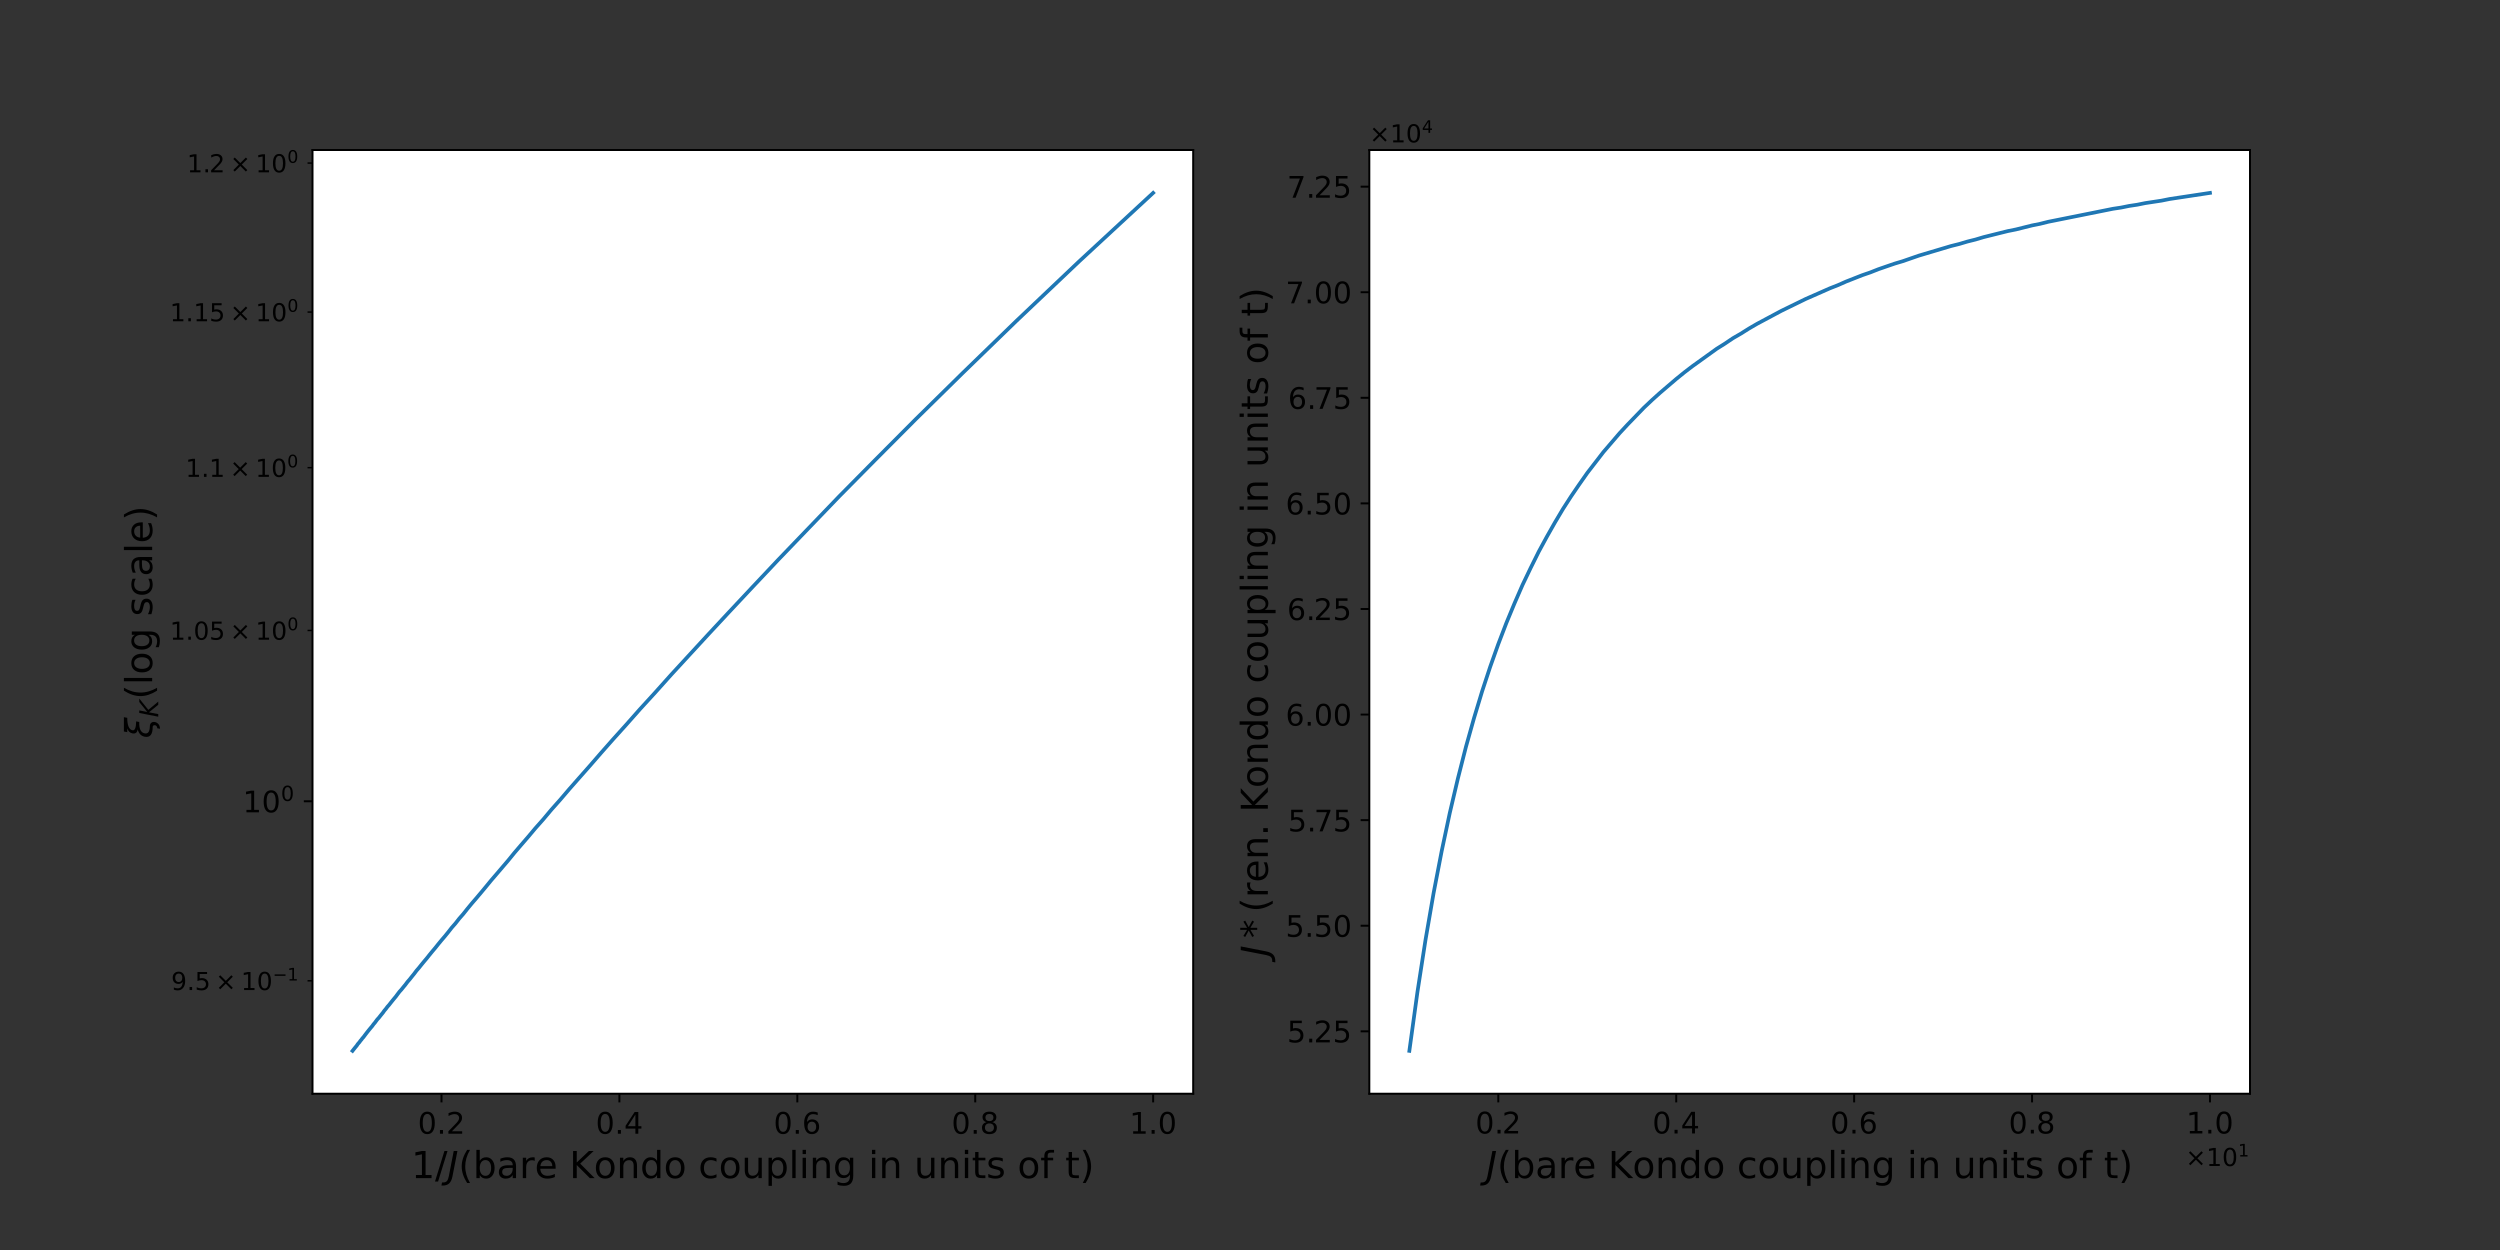<?xml version="1.0" encoding="utf-8" standalone="no"?>
<!DOCTYPE svg PUBLIC "-//W3C//DTD SVG 1.1//EN"
  "http://www.w3.org/Graphics/SVG/1.1/DTD/svg11.dtd">
<!-- Created with matplotlib (https://matplotlib.org/) -->
<svg height="504pt" version="1.1" viewBox="0 0 1008 504" width="1008pt" xmlns="http://www.w3.org/2000/svg" xmlns:xlink="http://www.w3.org/1999/xlink">
 <rect x="0" y="0" width="1008" height="504" fill="#333333" stroke="none"/>
 <defs>
  <style type="text/css">*{stroke-linecap:butt;stroke-linejoin:round;}</style>
 </defs>
 <g id="figure_1">
  <g id="patch_1">
   <path d="M 0 504 
L 1008 504 
L 1008 0 
L 0 0 
z
" style="fill:none;"/>
  </g>
  <g id="axes_1">
   <g id="patch_2">
    <path d="M 126 441 
L 481.091 441 
L 481.091 60.48 
L 126 60.48 
z
" style="fill:#ffffff;"/>
   </g>
   <g id="matplotlib.axis_1">
    <g id="xtick_1">
     <g id="line2d_1">
      <defs>
       <path d="M 0 0 
L 0 3.5 
" id="m90cde63d62" style="stroke:#000000;stroke-width:0.8;"/>
      </defs>
      <g>
       <use style="stroke:#000000;stroke-width:0.8;" x="178.008" xlink:href="#m90cde63d62" y="441"/>
      </g>
     </g>
     <g id="text_1">
      <!-- 0.2 -->
      <g transform="translate(168.466 457.118)scale(0.12 -0.12)">
       <defs>
        <path d="M 31.781 66.406 
Q 24.172 66.406 20.328 58.906 
Q 16.5 51.422 16.5 36.375 
Q 16.5 21.391 20.328 13.891 
Q 24.172 6.391 31.781 6.391 
Q 39.453 6.391 43.281 13.891 
Q 47.125 21.391 47.125 36.375 
Q 47.125 51.422 43.281 58.906 
Q 39.453 66.406 31.781 66.406 
z
M 31.781 74.219 
Q 44.047 74.219 50.516 64.516 
Q 56.984 54.828 56.984 36.375 
Q 56.984 17.969 50.516 8.266 
Q 44.047 -1.422 31.781 -1.422 
Q 19.531 -1.422 13.062 8.266 
Q 6.594 17.969 6.594 36.375 
Q 6.594 54.828 13.062 64.516 
Q 19.531 74.219 31.781 74.219 
z
" id="DejaVuSans-48"/>
        <path d="M 10.688 12.406 
L 21 12.406 
L 21 0 
L 10.688 0 
z
" id="DejaVuSans-46"/>
        <path d="M 19.188 8.297 
L 53.609 8.297 
L 53.609 0 
L 7.328 0 
L 7.328 8.297 
Q 12.938 14.109 22.625 23.891 
Q 32.328 33.688 34.812 36.531 
Q 39.547 41.844 41.422 45.531 
Q 43.312 49.219 43.312 52.781 
Q 43.312 58.594 39.234 62.25 
Q 35.156 65.922 28.609 65.922 
Q 23.969 65.922 18.812 64.312 
Q 13.672 62.703 7.812 59.422 
L 7.812 69.391 
Q 13.766 71.781 18.938 73 
Q 24.125 74.219 28.422 74.219 
Q 39.75 74.219 46.484 68.547 
Q 53.219 62.891 53.219 53.422 
Q 53.219 48.922 51.531 44.891 
Q 49.859 40.875 45.406 35.406 
Q 44.188 33.984 37.641 27.219 
Q 31.109 20.453 19.188 8.297 
z
" id="DejaVuSans-50"/>
       </defs>
       <use xlink:href="#DejaVuSans-48"/>
       <use x="63.623" xlink:href="#DejaVuSans-46"/>
       <use x="95.41" xlink:href="#DejaVuSans-50"/>
      </g>
     </g>
    </g>
    <g id="xtick_2">
     <g id="line2d_2">
      <g>
       <use style="stroke:#000000;stroke-width:0.8;" x="249.744" xlink:href="#m90cde63d62" y="441"/>
      </g>
     </g>
     <g id="text_2">
      <!-- 0.4 -->
      <g transform="translate(240.202 457.118)scale(0.12 -0.12)">
       <defs>
        <path d="M 37.797 64.312 
L 12.891 25.391 
L 37.797 25.391 
z
M 35.203 72.906 
L 47.609 72.906 
L 47.609 25.391 
L 58.016 25.391 
L 58.016 17.188 
L 47.609 17.188 
L 47.609 0 
L 37.797 0 
L 37.797 17.188 
L 4.891 17.188 
L 4.891 26.703 
z
" id="DejaVuSans-52"/>
       </defs>
       <use xlink:href="#DejaVuSans-48"/>
       <use x="63.623" xlink:href="#DejaVuSans-46"/>
       <use x="95.41" xlink:href="#DejaVuSans-52"/>
      </g>
     </g>
    </g>
    <g id="xtick_3">
     <g id="line2d_3">
      <g>
       <use style="stroke:#000000;stroke-width:0.8;" x="321.479" xlink:href="#m90cde63d62" y="441"/>
      </g>
     </g>
     <g id="text_3">
      <!-- 0.6 -->
      <g transform="translate(311.937 457.118)scale(0.12 -0.12)">
       <defs>
        <path d="M 33.016 40.375 
Q 26.375 40.375 22.484 35.828 
Q 18.609 31.297 18.609 23.391 
Q 18.609 15.531 22.484 10.953 
Q 26.375 6.391 33.016 6.391 
Q 39.656 6.391 43.531 10.953 
Q 47.406 15.531 47.406 23.391 
Q 47.406 31.297 43.531 35.828 
Q 39.656 40.375 33.016 40.375 
z
M 52.594 71.297 
L 52.594 62.312 
Q 48.875 64.062 45.094 64.984 
Q 41.312 65.922 37.594 65.922 
Q 27.828 65.922 22.672 59.328 
Q 17.531 52.734 16.797 39.406 
Q 19.672 43.656 24.016 45.922 
Q 28.375 48.188 33.594 48.188 
Q 44.578 48.188 50.953 41.516 
Q 57.328 34.859 57.328 23.391 
Q 57.328 12.156 50.688 5.359 
Q 44.047 -1.422 33.016 -1.422 
Q 20.359 -1.422 13.672 8.266 
Q 6.984 17.969 6.984 36.375 
Q 6.984 53.656 15.188 63.938 
Q 23.391 74.219 37.203 74.219 
Q 40.922 74.219 44.703 73.484 
Q 48.484 72.75 52.594 71.297 
z
" id="DejaVuSans-54"/>
       </defs>
       <use xlink:href="#DejaVuSans-48"/>
       <use x="63.623" xlink:href="#DejaVuSans-46"/>
       <use x="95.41" xlink:href="#DejaVuSans-54"/>
      </g>
     </g>
    </g>
    <g id="xtick_4">
     <g id="line2d_4">
      <g>
       <use style="stroke:#000000;stroke-width:0.8;" x="393.215" xlink:href="#m90cde63d62" y="441"/>
      </g>
     </g>
     <g id="text_4">
      <!-- 0.8 -->
      <g transform="translate(383.673 457.118)scale(0.12 -0.12)">
       <defs>
        <path d="M 31.781 34.625 
Q 24.75 34.625 20.719 30.859 
Q 16.703 27.094 16.703 20.516 
Q 16.703 13.922 20.719 10.156 
Q 24.75 6.391 31.781 6.391 
Q 38.812 6.391 42.859 10.172 
Q 46.922 13.969 46.922 20.516 
Q 46.922 27.094 42.891 30.859 
Q 38.875 34.625 31.781 34.625 
z
M 21.922 38.812 
Q 15.578 40.375 12.031 44.719 
Q 8.5 49.078 8.5 55.328 
Q 8.5 64.062 14.719 69.141 
Q 20.953 74.219 31.781 74.219 
Q 42.672 74.219 48.875 69.141 
Q 55.078 64.062 55.078 55.328 
Q 55.078 49.078 51.531 44.719 
Q 48 40.375 41.703 38.812 
Q 48.828 37.156 52.797 32.312 
Q 56.781 27.484 56.781 20.516 
Q 56.781 9.906 50.312 4.234 
Q 43.844 -1.422 31.781 -1.422 
Q 19.734 -1.422 13.25 4.234 
Q 6.781 9.906 6.781 20.516 
Q 6.781 27.484 10.781 32.312 
Q 14.797 37.156 21.922 38.812 
z
M 18.312 54.391 
Q 18.312 48.734 21.844 45.562 
Q 25.391 42.391 31.781 42.391 
Q 38.141 42.391 41.719 45.562 
Q 45.312 48.734 45.312 54.391 
Q 45.312 60.062 41.719 63.234 
Q 38.141 66.406 31.781 66.406 
Q 25.391 66.406 21.844 63.234 
Q 18.312 60.062 18.312 54.391 
z
" id="DejaVuSans-56"/>
       </defs>
       <use xlink:href="#DejaVuSans-48"/>
       <use x="63.623" xlink:href="#DejaVuSans-46"/>
       <use x="95.41" xlink:href="#DejaVuSans-56"/>
      </g>
     </g>
    </g>
    <g id="xtick_5">
     <g id="line2d_5">
      <g>
       <use style="stroke:#000000;stroke-width:0.8;" x="464.95" xlink:href="#m90cde63d62" y="441"/>
      </g>
     </g>
     <g id="text_5">
      <!-- 1.0 -->
      <g transform="translate(455.409 457.118)scale(0.12 -0.12)">
       <defs>
        <path d="M 12.406 8.297 
L 28.516 8.297 
L 28.516 63.922 
L 10.984 60.406 
L 10.984 69.391 
L 28.422 72.906 
L 38.281 72.906 
L 38.281 8.297 
L 54.391 8.297 
L 54.391 0 
L 12.406 0 
z
" id="DejaVuSans-49"/>
       </defs>
       <use xlink:href="#DejaVuSans-49"/>
       <use x="63.623" xlink:href="#DejaVuSans-46"/>
       <use x="95.41" xlink:href="#DejaVuSans-48"/>
      </g>
     </g>
    </g>
    <g id="text_6">
     <!-- $1/J$(bare Kondo coupling in units of t) -->
     <g transform="translate(165.845 475.014)scale(0.15 -0.15)">
      <defs>
       <path d="M 25.391 72.906 
L 33.688 72.906 
L 8.297 -9.281 
L 0 -9.281 
z
" id="DejaVuSans-47"/>
       <path d="M 16.703 72.906 
L 26.609 72.906 
L 13.375 5.078 
Q 10.797 -8.156 4.656 -14.078 
Q -1.469 -20.016 -12.5 -20.016 
L -16.406 -20.016 
L -14.797 -11.719 
L -11.719 -11.719 
Q -5.125 -11.719 -1.703 -7.953 
Q 1.703 -4.203 3.516 5.078 
z
" id="DejaVuSans-Oblique-74"/>
       <path d="M 31 75.875 
Q 24.469 64.656 21.281 53.656 
Q 18.109 42.672 18.109 31.391 
Q 18.109 20.125 21.312 9.062 
Q 24.516 -2 31 -13.188 
L 23.188 -13.188 
Q 15.875 -1.703 12.234 9.375 
Q 8.594 20.453 8.594 31.391 
Q 8.594 42.281 12.203 53.312 
Q 15.828 64.359 23.188 75.875 
z
" id="DejaVuSans-40"/>
       <path d="M 48.688 27.297 
Q 48.688 37.203 44.609 42.844 
Q 40.531 48.484 33.406 48.484 
Q 26.266 48.484 22.188 42.844 
Q 18.109 37.203 18.109 27.297 
Q 18.109 17.391 22.188 11.75 
Q 26.266 6.109 33.406 6.109 
Q 40.531 6.109 44.609 11.75 
Q 48.688 17.391 48.688 27.297 
z
M 18.109 46.391 
Q 20.953 51.266 25.266 53.625 
Q 29.594 56 35.594 56 
Q 45.562 56 51.781 48.094 
Q 58.016 40.188 58.016 27.297 
Q 58.016 14.406 51.781 6.484 
Q 45.562 -1.422 35.594 -1.422 
Q 29.594 -1.422 25.266 0.953 
Q 20.953 3.328 18.109 8.203 
L 18.109 0 
L 9.078 0 
L 9.078 75.984 
L 18.109 75.984 
z
" id="DejaVuSans-98"/>
       <path d="M 34.281 27.484 
Q 23.391 27.484 19.188 25 
Q 14.984 22.516 14.984 16.5 
Q 14.984 11.719 18.141 8.906 
Q 21.297 6.109 26.703 6.109 
Q 34.188 6.109 38.703 11.406 
Q 43.219 16.703 43.219 25.484 
L 43.219 27.484 
z
M 52.203 31.203 
L 52.203 0 
L 43.219 0 
L 43.219 8.297 
Q 40.141 3.328 35.547 0.953 
Q 30.953 -1.422 24.312 -1.422 
Q 15.922 -1.422 10.953 3.297 
Q 6 8.016 6 15.922 
Q 6 25.141 12.172 29.828 
Q 18.359 34.516 30.609 34.516 
L 43.219 34.516 
L 43.219 35.406 
Q 43.219 41.609 39.141 45 
Q 35.062 48.391 27.688 48.391 
Q 23 48.391 18.547 47.266 
Q 14.109 46.141 10.016 43.891 
L 10.016 52.203 
Q 14.938 54.109 19.578 55.047 
Q 24.219 56 28.609 56 
Q 40.484 56 46.344 49.844 
Q 52.203 43.703 52.203 31.203 
z
" id="DejaVuSans-97"/>
       <path d="M 41.109 46.297 
Q 39.594 47.172 37.812 47.578 
Q 36.031 48 33.891 48 
Q 26.266 48 22.188 43.047 
Q 18.109 38.094 18.109 28.812 
L 18.109 0 
L 9.078 0 
L 9.078 54.688 
L 18.109 54.688 
L 18.109 46.188 
Q 20.953 51.172 25.484 53.578 
Q 30.031 56 36.531 56 
Q 37.453 56 38.578 55.875 
Q 39.703 55.766 41.062 55.516 
z
" id="DejaVuSans-114"/>
       <path d="M 56.203 29.594 
L 56.203 25.203 
L 14.891 25.203 
Q 15.484 15.922 20.484 11.062 
Q 25.484 6.203 34.422 6.203 
Q 39.594 6.203 44.453 7.469 
Q 49.312 8.734 54.109 11.281 
L 54.109 2.781 
Q 49.266 0.734 44.188 -0.344 
Q 39.109 -1.422 33.891 -1.422 
Q 20.797 -1.422 13.156 6.188 
Q 5.516 13.812 5.516 26.812 
Q 5.516 40.234 12.766 48.109 
Q 20.016 56 32.328 56 
Q 43.359 56 49.781 48.891 
Q 56.203 41.797 56.203 29.594 
z
M 47.219 32.234 
Q 47.125 39.594 43.094 43.984 
Q 39.062 48.391 32.422 48.391 
Q 24.906 48.391 20.391 44.141 
Q 15.875 39.891 15.188 32.172 
z
" id="DejaVuSans-101"/>
       <path id="DejaVuSans-32"/>
       <path d="M 9.812 72.906 
L 19.672 72.906 
L 19.672 42.094 
L 52.391 72.906 
L 65.094 72.906 
L 28.906 38.922 
L 67.672 0 
L 54.688 0 
L 19.672 35.109 
L 19.672 0 
L 9.812 0 
z
" id="DejaVuSans-75"/>
       <path d="M 30.609 48.391 
Q 23.391 48.391 19.188 42.75 
Q 14.984 37.109 14.984 27.297 
Q 14.984 17.484 19.156 11.844 
Q 23.344 6.203 30.609 6.203 
Q 37.797 6.203 41.984 11.859 
Q 46.188 17.531 46.188 27.297 
Q 46.188 37.016 41.984 42.703 
Q 37.797 48.391 30.609 48.391 
z
M 30.609 56 
Q 42.328 56 49.016 48.375 
Q 55.719 40.766 55.719 27.297 
Q 55.719 13.875 49.016 6.219 
Q 42.328 -1.422 30.609 -1.422 
Q 18.844 -1.422 12.172 6.219 
Q 5.516 13.875 5.516 27.297 
Q 5.516 40.766 12.172 48.375 
Q 18.844 56 30.609 56 
z
" id="DejaVuSans-111"/>
       <path d="M 54.891 33.016 
L 54.891 0 
L 45.906 0 
L 45.906 32.719 
Q 45.906 40.484 42.875 44.328 
Q 39.844 48.188 33.797 48.188 
Q 26.516 48.188 22.312 43.547 
Q 18.109 38.922 18.109 30.906 
L 18.109 0 
L 9.078 0 
L 9.078 54.688 
L 18.109 54.688 
L 18.109 46.188 
Q 21.344 51.125 25.703 53.562 
Q 30.078 56 35.797 56 
Q 45.219 56 50.047 50.172 
Q 54.891 44.344 54.891 33.016 
z
" id="DejaVuSans-110"/>
       <path d="M 45.406 46.391 
L 45.406 75.984 
L 54.391 75.984 
L 54.391 0 
L 45.406 0 
L 45.406 8.203 
Q 42.578 3.328 38.25 0.953 
Q 33.938 -1.422 27.875 -1.422 
Q 17.969 -1.422 11.734 6.484 
Q 5.516 14.406 5.516 27.297 
Q 5.516 40.188 11.734 48.094 
Q 17.969 56 27.875 56 
Q 33.938 56 38.25 53.625 
Q 42.578 51.266 45.406 46.391 
z
M 14.797 27.297 
Q 14.797 17.391 18.875 11.75 
Q 22.953 6.109 30.078 6.109 
Q 37.203 6.109 41.297 11.75 
Q 45.406 17.391 45.406 27.297 
Q 45.406 37.203 41.297 42.844 
Q 37.203 48.484 30.078 48.484 
Q 22.953 48.484 18.875 42.844 
Q 14.797 37.203 14.797 27.297 
z
" id="DejaVuSans-100"/>
       <path d="M 48.781 52.594 
L 48.781 44.188 
Q 44.969 46.297 41.141 47.344 
Q 37.312 48.391 33.406 48.391 
Q 24.656 48.391 19.812 42.844 
Q 14.984 37.312 14.984 27.297 
Q 14.984 17.281 19.812 11.734 
Q 24.656 6.203 33.406 6.203 
Q 37.312 6.203 41.141 7.25 
Q 44.969 8.297 48.781 10.406 
L 48.781 2.094 
Q 45.016 0.344 40.984 -0.531 
Q 36.969 -1.422 32.422 -1.422 
Q 20.062 -1.422 12.781 6.344 
Q 5.516 14.109 5.516 27.297 
Q 5.516 40.672 12.859 48.328 
Q 20.219 56 33.016 56 
Q 37.156 56 41.109 55.141 
Q 45.062 54.297 48.781 52.594 
z
" id="DejaVuSans-99"/>
       <path d="M 8.5 21.578 
L 8.5 54.688 
L 17.484 54.688 
L 17.484 21.922 
Q 17.484 14.156 20.5 10.266 
Q 23.531 6.391 29.594 6.391 
Q 36.859 6.391 41.078 11.031 
Q 45.312 15.672 45.312 23.688 
L 45.312 54.688 
L 54.297 54.688 
L 54.297 0 
L 45.312 0 
L 45.312 8.406 
Q 42.047 3.422 37.719 1 
Q 33.406 -1.422 27.688 -1.422 
Q 18.266 -1.422 13.375 4.438 
Q 8.5 10.297 8.5 21.578 
z
M 31.109 56 
z
" id="DejaVuSans-117"/>
       <path d="M 18.109 8.203 
L 18.109 -20.797 
L 9.078 -20.797 
L 9.078 54.688 
L 18.109 54.688 
L 18.109 46.391 
Q 20.953 51.266 25.266 53.625 
Q 29.594 56 35.594 56 
Q 45.562 56 51.781 48.094 
Q 58.016 40.188 58.016 27.297 
Q 58.016 14.406 51.781 6.484 
Q 45.562 -1.422 35.594 -1.422 
Q 29.594 -1.422 25.266 0.953 
Q 20.953 3.328 18.109 8.203 
z
M 48.688 27.297 
Q 48.688 37.203 44.609 42.844 
Q 40.531 48.484 33.406 48.484 
Q 26.266 48.484 22.188 42.844 
Q 18.109 37.203 18.109 27.297 
Q 18.109 17.391 22.188 11.75 
Q 26.266 6.109 33.406 6.109 
Q 40.531 6.109 44.609 11.75 
Q 48.688 17.391 48.688 27.297 
z
" id="DejaVuSans-112"/>
       <path d="M 9.422 75.984 
L 18.406 75.984 
L 18.406 0 
L 9.422 0 
z
" id="DejaVuSans-108"/>
       <path d="M 9.422 54.688 
L 18.406 54.688 
L 18.406 0 
L 9.422 0 
z
M 9.422 75.984 
L 18.406 75.984 
L 18.406 64.594 
L 9.422 64.594 
z
" id="DejaVuSans-105"/>
       <path d="M 45.406 27.984 
Q 45.406 37.75 41.375 43.109 
Q 37.359 48.484 30.078 48.484 
Q 22.859 48.484 18.828 43.109 
Q 14.797 37.75 14.797 27.984 
Q 14.797 18.266 18.828 12.891 
Q 22.859 7.516 30.078 7.516 
Q 37.359 7.516 41.375 12.891 
Q 45.406 18.266 45.406 27.984 
z
M 54.391 6.781 
Q 54.391 -7.172 48.188 -13.984 
Q 42 -20.797 29.203 -20.797 
Q 24.469 -20.797 20.266 -20.094 
Q 16.062 -19.391 12.109 -17.922 
L 12.109 -9.188 
Q 16.062 -11.328 19.922 -12.344 
Q 23.781 -13.375 27.781 -13.375 
Q 36.625 -13.375 41.016 -8.766 
Q 45.406 -4.156 45.406 5.172 
L 45.406 9.625 
Q 42.625 4.781 38.281 2.391 
Q 33.938 0 27.875 0 
Q 17.828 0 11.672 7.656 
Q 5.516 15.328 5.516 27.984 
Q 5.516 40.672 11.672 48.328 
Q 17.828 56 27.875 56 
Q 33.938 56 38.281 53.609 
Q 42.625 51.219 45.406 46.391 
L 45.406 54.688 
L 54.391 54.688 
z
" id="DejaVuSans-103"/>
       <path d="M 18.312 70.219 
L 18.312 54.688 
L 36.812 54.688 
L 36.812 47.703 
L 18.312 47.703 
L 18.312 18.016 
Q 18.312 11.328 20.141 9.422 
Q 21.969 7.516 27.594 7.516 
L 36.812 7.516 
L 36.812 0 
L 27.594 0 
Q 17.188 0 13.234 3.875 
Q 9.281 7.766 9.281 18.016 
L 9.281 47.703 
L 2.688 47.703 
L 2.688 54.688 
L 9.281 54.688 
L 9.281 70.219 
z
" id="DejaVuSans-116"/>
       <path d="M 44.281 53.078 
L 44.281 44.578 
Q 40.484 46.531 36.375 47.5 
Q 32.281 48.484 27.875 48.484 
Q 21.188 48.484 17.844 46.438 
Q 14.5 44.391 14.5 40.281 
Q 14.5 37.156 16.891 35.375 
Q 19.281 33.594 26.516 31.984 
L 29.594 31.297 
Q 39.156 29.25 43.188 25.516 
Q 47.219 21.781 47.219 15.094 
Q 47.219 7.469 41.188 3.016 
Q 35.156 -1.422 24.609 -1.422 
Q 20.219 -1.422 15.453 -0.562 
Q 10.688 0.297 5.422 2 
L 5.422 11.281 
Q 10.406 8.688 15.234 7.391 
Q 20.062 6.109 24.812 6.109 
Q 31.156 6.109 34.562 8.281 
Q 37.984 10.453 37.984 14.406 
Q 37.984 18.062 35.516 20.016 
Q 33.062 21.969 24.703 23.781 
L 21.578 24.516 
Q 13.234 26.266 9.516 29.906 
Q 5.812 33.547 5.812 39.891 
Q 5.812 47.609 11.281 51.797 
Q 16.75 56 26.812 56 
Q 31.781 56 36.172 55.266 
Q 40.578 54.547 44.281 53.078 
z
" id="DejaVuSans-115"/>
       <path d="M 37.109 75.984 
L 37.109 68.5 
L 28.516 68.5 
Q 23.688 68.5 21.797 66.547 
Q 19.922 64.594 19.922 59.516 
L 19.922 54.688 
L 34.719 54.688 
L 34.719 47.703 
L 19.922 47.703 
L 19.922 0 
L 10.891 0 
L 10.891 47.703 
L 2.297 47.703 
L 2.297 54.688 
L 10.891 54.688 
L 10.891 58.5 
Q 10.891 67.625 15.141 71.797 
Q 19.391 75.984 28.609 75.984 
z
" id="DejaVuSans-102"/>
       <path d="M 8.016 75.875 
L 15.828 75.875 
Q 23.141 64.359 26.781 53.312 
Q 30.422 42.281 30.422 31.391 
Q 30.422 20.453 26.781 9.375 
Q 23.141 -1.703 15.828 -13.188 
L 8.016 -13.188 
Q 14.5 -2 17.703 9.062 
Q 20.906 20.125 20.906 31.391 
Q 20.906 42.672 17.703 53.656 
Q 14.5 64.656 8.016 75.875 
z
" id="DejaVuSans-41"/>
      </defs>
      <use transform="translate(0 0.016)" xlink:href="#DejaVuSans-49"/>
      <use transform="translate(63.623 0.016)" xlink:href="#DejaVuSans-47"/>
      <use transform="translate(97.314 0.016)" xlink:href="#DejaVuSans-Oblique-74"/>
      <use transform="translate(126.807 0.016)" xlink:href="#DejaVuSans-40"/>
      <use transform="translate(165.82 0.016)" xlink:href="#DejaVuSans-98"/>
      <use transform="translate(229.297 0.016)" xlink:href="#DejaVuSans-97"/>
      <use transform="translate(290.576 0.016)" xlink:href="#DejaVuSans-114"/>
      <use transform="translate(331.689 0.016)" xlink:href="#DejaVuSans-101"/>
      <use transform="translate(393.213 0.016)" xlink:href="#DejaVuSans-32"/>
      <use transform="translate(425 0.016)" xlink:href="#DejaVuSans-75"/>
      <use transform="translate(490.576 0.016)" xlink:href="#DejaVuSans-111"/>
      <use transform="translate(551.758 0.016)" xlink:href="#DejaVuSans-110"/>
      <use transform="translate(615.137 0.016)" xlink:href="#DejaVuSans-100"/>
      <use transform="translate(678.613 0.016)" xlink:href="#DejaVuSans-111"/>
      <use transform="translate(739.795 0.016)" xlink:href="#DejaVuSans-32"/>
      <use transform="translate(771.582 0.016)" xlink:href="#DejaVuSans-99"/>
      <use transform="translate(826.562 0.016)" xlink:href="#DejaVuSans-111"/>
      <use transform="translate(887.744 0.016)" xlink:href="#DejaVuSans-117"/>
      <use transform="translate(951.123 0.016)" xlink:href="#DejaVuSans-112"/>
      <use transform="translate(1014.6 0.016)" xlink:href="#DejaVuSans-108"/>
      <use transform="translate(1042.383 0.016)" xlink:href="#DejaVuSans-105"/>
      <use transform="translate(1070.166 0.016)" xlink:href="#DejaVuSans-110"/>
      <use transform="translate(1133.545 0.016)" xlink:href="#DejaVuSans-103"/>
      <use transform="translate(1197.021 0.016)" xlink:href="#DejaVuSans-32"/>
      <use transform="translate(1228.809 0.016)" xlink:href="#DejaVuSans-105"/>
      <use transform="translate(1256.592 0.016)" xlink:href="#DejaVuSans-110"/>
      <use transform="translate(1319.971 0.016)" xlink:href="#DejaVuSans-32"/>
      <use transform="translate(1351.758 0.016)" xlink:href="#DejaVuSans-117"/>
      <use transform="translate(1415.137 0.016)" xlink:href="#DejaVuSans-110"/>
      <use transform="translate(1478.516 0.016)" xlink:href="#DejaVuSans-105"/>
      <use transform="translate(1506.299 0.016)" xlink:href="#DejaVuSans-116"/>
      <use transform="translate(1545.508 0.016)" xlink:href="#DejaVuSans-115"/>
      <use transform="translate(1597.607 0.016)" xlink:href="#DejaVuSans-32"/>
      <use transform="translate(1629.395 0.016)" xlink:href="#DejaVuSans-111"/>
      <use transform="translate(1690.576 0.016)" xlink:href="#DejaVuSans-102"/>
      <use transform="translate(1725.781 0.016)" xlink:href="#DejaVuSans-32"/>
      <use transform="translate(1757.568 0.016)" xlink:href="#DejaVuSans-116"/>
      <use transform="translate(1796.777 0.016)" xlink:href="#DejaVuSans-41"/>
     </g>
    </g>
   </g>
   <g id="matplotlib.axis_2">
    <g id="ytick_1">
     <g id="line2d_6">
      <defs>
       <path d="M 0 0 
L -3.5 0 
" id="m7f3ae5803f" style="stroke:#000000;stroke-width:0.8;"/>
      </defs>
      <g>
       <use style="stroke:#000000;stroke-width:0.8;" x="126" xlink:href="#m7f3ae5803f" y="323.067"/>
      </g>
     </g>
     <g id="text_7">
      <!-- $\mathdefault{10^{0}}$ -->
      <g transform="translate(97.88 327.626)scale(0.12 -0.12)">
       <use transform="translate(0 0.766)" xlink:href="#DejaVuSans-49"/>
       <use transform="translate(63.623 0.766)" xlink:href="#DejaVuSans-48"/>
       <use transform="translate(128.203 39.047)scale(0.7)" xlink:href="#DejaVuSans-48"/>
      </g>
     </g>
    </g>
    <g id="ytick_2">
     <g id="line2d_7">
      <defs>
       <path d="M 0 0 
L -2 0 
" id="md62554c162" style="stroke:#000000;stroke-width:0.6;"/>
      </defs>
      <g>
       <use style="stroke:#000000;stroke-width:0.6;" x="126" xlink:href="#md62554c162" y="395.458"/>
      </g>
     </g>
     <g id="text_8">
      <!-- $\mathdefault{9.5\times10^{-1}}$ -->
      <g transform="translate(69 399.257)scale(0.1 -0.1)">
       <defs>
        <path d="M 10.984 1.516 
L 10.984 10.5 
Q 14.703 8.734 18.5 7.812 
Q 22.312 6.891 25.984 6.891 
Q 35.75 6.891 40.891 13.453 
Q 46.047 20.016 46.781 33.406 
Q 43.953 29.203 39.594 26.953 
Q 35.25 24.703 29.984 24.703 
Q 19.047 24.703 12.672 31.312 
Q 6.297 37.938 6.297 49.422 
Q 6.297 60.641 12.938 67.422 
Q 19.578 74.219 30.609 74.219 
Q 43.266 74.219 49.922 64.516 
Q 56.594 54.828 56.594 36.375 
Q 56.594 19.141 48.406 8.859 
Q 40.234 -1.422 26.422 -1.422 
Q 22.703 -1.422 18.891 -0.688 
Q 15.094 0.047 10.984 1.516 
z
M 30.609 32.422 
Q 37.25 32.422 41.125 36.953 
Q 45.016 41.5 45.016 49.422 
Q 45.016 57.281 41.125 61.844 
Q 37.25 66.406 30.609 66.406 
Q 23.969 66.406 20.094 61.844 
Q 16.219 57.281 16.219 49.422 
Q 16.219 41.5 20.094 36.953 
Q 23.969 32.422 30.609 32.422 
z
" id="DejaVuSans-57"/>
        <path d="M 10.797 72.906 
L 49.516 72.906 
L 49.516 64.594 
L 19.828 64.594 
L 19.828 46.734 
Q 21.969 47.469 24.109 47.828 
Q 26.266 48.188 28.422 48.188 
Q 40.625 48.188 47.75 41.5 
Q 54.891 34.812 54.891 23.391 
Q 54.891 11.625 47.562 5.094 
Q 40.234 -1.422 26.906 -1.422 
Q 22.312 -1.422 17.547 -0.641 
Q 12.797 0.141 7.719 1.703 
L 7.719 11.625 
Q 12.109 9.234 16.797 8.062 
Q 21.484 6.891 26.703 6.891 
Q 35.156 6.891 40.078 11.328 
Q 45.016 15.766 45.016 23.391 
Q 45.016 31 40.078 35.438 
Q 35.156 39.891 26.703 39.891 
Q 22.75 39.891 18.812 39.016 
Q 14.891 38.141 10.797 36.281 
z
" id="DejaVuSans-53"/>
        <path d="M 70.125 53.719 
L 47.797 31.297 
L 70.125 8.984 
L 64.312 3.078 
L 41.891 25.484 
L 19.484 3.078 
L 13.719 8.984 
L 35.984 31.297 
L 13.719 53.719 
L 19.484 59.625 
L 41.891 37.203 
L 64.312 59.625 
z
" id="DejaVuSans-215"/>
        <path d="M 10.594 35.5 
L 73.188 35.5 
L 73.188 27.203 
L 10.594 27.203 
z
" id="DejaVuSans-8722"/>
       </defs>
       <use transform="translate(0 0.684)" xlink:href="#DejaVuSans-57"/>
       <use transform="translate(63.623 0.684)" xlink:href="#DejaVuSans-46"/>
       <use transform="translate(95.41 0.684)" xlink:href="#DejaVuSans-53"/>
       <use transform="translate(178.516 0.684)" xlink:href="#DejaVuSans-215"/>
       <use transform="translate(281.787 0.684)" xlink:href="#DejaVuSans-49"/>
       <use transform="translate(345.41 0.684)" xlink:href="#DejaVuSans-48"/>
       <use transform="translate(409.99 38.966)scale(0.7)" xlink:href="#DejaVuSans-8722"/>
       <use transform="translate(468.643 38.966)scale(0.7)" xlink:href="#DejaVuSans-49"/>
      </g>
     </g>
    </g>
    <g id="ytick_3">
     <g id="line2d_8">
      <g>
       <use style="stroke:#000000;stroke-width:0.6;" x="126" xlink:href="#md62554c162" y="254.21"/>
      </g>
     </g>
     <g id="text_9">
      <!-- $\mathdefault{1.05\times10^{0}}$ -->
      <g transform="translate(68.5 258.009)scale(0.1 -0.1)">
       <use transform="translate(0 0.766)" xlink:href="#DejaVuSans-49"/>
       <use transform="translate(63.623 0.766)" xlink:href="#DejaVuSans-46"/>
       <use transform="translate(95.41 0.766)" xlink:href="#DejaVuSans-48"/>
       <use transform="translate(159.033 0.766)" xlink:href="#DejaVuSans-53"/>
       <use transform="translate(242.139 0.766)" xlink:href="#DejaVuSans-215"/>
       <use transform="translate(345.41 0.766)" xlink:href="#DejaVuSans-49"/>
       <use transform="translate(409.033 0.766)" xlink:href="#DejaVuSans-48"/>
       <use transform="translate(473.613 39.047)scale(0.7)" xlink:href="#DejaVuSans-48"/>
      </g>
     </g>
    </g>
    <g id="ytick_4">
     <g id="line2d_9">
      <g>
       <use style="stroke:#000000;stroke-width:0.6;" x="126" xlink:href="#md62554c162" y="188.556"/>
      </g>
     </g>
     <g id="text_10">
      <!-- $\mathdefault{1.1\times10^{0}}$ -->
      <g transform="translate(74.8 192.355)scale(0.1 -0.1)">
       <use transform="translate(0 0.766)" xlink:href="#DejaVuSans-49"/>
       <use transform="translate(63.623 0.766)" xlink:href="#DejaVuSans-46"/>
       <use transform="translate(95.41 0.766)" xlink:href="#DejaVuSans-49"/>
       <use transform="translate(178.516 0.766)" xlink:href="#DejaVuSans-215"/>
       <use transform="translate(281.787 0.766)" xlink:href="#DejaVuSans-49"/>
       <use transform="translate(345.41 0.766)" xlink:href="#DejaVuSans-48"/>
       <use transform="translate(409.99 39.047)scale(0.7)" xlink:href="#DejaVuSans-48"/>
      </g>
     </g>
    </g>
    <g id="ytick_5">
     <g id="line2d_10">
      <g>
       <use style="stroke:#000000;stroke-width:0.6;" x="126" xlink:href="#md62554c162" y="125.821"/>
      </g>
     </g>
     <g id="text_11">
      <!-- $\mathdefault{1.15\times10^{0}}$ -->
      <g transform="translate(68.5 129.62)scale(0.1 -0.1)">
       <use transform="translate(0 0.766)" xlink:href="#DejaVuSans-49"/>
       <use transform="translate(63.623 0.766)" xlink:href="#DejaVuSans-46"/>
       <use transform="translate(95.41 0.766)" xlink:href="#DejaVuSans-49"/>
       <use transform="translate(159.033 0.766)" xlink:href="#DejaVuSans-53"/>
       <use transform="translate(242.139 0.766)" xlink:href="#DejaVuSans-215"/>
       <use transform="translate(345.41 0.766)" xlink:href="#DejaVuSans-49"/>
       <use transform="translate(409.033 0.766)" xlink:href="#DejaVuSans-48"/>
       <use transform="translate(473.613 39.047)scale(0.7)" xlink:href="#DejaVuSans-48"/>
      </g>
     </g>
    </g>
    <g id="ytick_6">
     <g id="line2d_11">
      <g>
       <use style="stroke:#000000;stroke-width:0.6;" x="126" xlink:href="#md62554c162" y="65.757"/>
      </g>
     </g>
     <g id="text_12">
      <!-- $\mathdefault{1.2\times10^{0}}$ -->
      <g transform="translate(75.4 69.556)scale(0.1 -0.1)">
       <use transform="translate(0 0.766)" xlink:href="#DejaVuSans-49"/>
       <use transform="translate(63.623 0.766)" xlink:href="#DejaVuSans-46"/>
       <use transform="translate(89.91 0.766)" xlink:href="#DejaVuSans-50"/>
       <use transform="translate(173.016 0.766)" xlink:href="#DejaVuSans-215"/>
       <use transform="translate(276.287 0.766)" xlink:href="#DejaVuSans-49"/>
       <use transform="translate(339.91 0.766)" xlink:href="#DejaVuSans-48"/>
       <use transform="translate(404.49 39.047)scale(0.7)" xlink:href="#DejaVuSans-48"/>
      </g>
     </g>
    </g>
    <g id="text_13">
     <!-- $\xi_{K}$(log scale) -->
     <g transform="translate(61.35 297.615)rotate(-90)scale(0.15 -0.15)">
      <defs>
       <path d="M 31.5 6.203 
Q 37.938 6.156 41.062 2.484 
Q 44.438 -1.375 43.312 -7.234 
Q 42.188 -12.844 37.844 -16.75 
Q 33.109 -21 25.141 -21 
Q 25.875 -17.328 26.562 -13.625 
Q 29.891 -13.875 32.375 -11.719 
Q 34.281 -10.016 34.625 -8.203 
Q 35.109 -5.609 33.984 -3.469 
Q 32.812 -1.422 30.031 -1.422 
Q -0.391 -1.422 3.766 19.922 
Q 6.594 34.578 23.688 38.875 
Q 10.359 40.625 12.844 53.328 
Q 14.703 62.938 26.219 66.938 
L 16.062 66.938 
L 17.828 75.984 
L 56.344 75.984 
L 54.594 66.938 
Q 23.875 66.938 21.094 52.734 
Q 19.281 43.406 45.016 42.969 
L 43.406 34.672 
Q 15.766 35.75 12.797 19.922 
Q 10.297 6.688 31.5 6.203 
z
" id="DejaVuSans-Oblique-958"/>
       <path d="M 16.891 72.906 
L 26.812 72.906 
L 20.797 42.188 
L 59.078 72.906 
L 72.219 72.906 
L 28.906 38.094 
L 60.594 0 
L 48.578 0 
L 19.484 35.5 
L 12.594 0 
L 2.688 0 
z
" id="DejaVuSans-Oblique-75"/>
      </defs>
      <use transform="translate(0 0.016)" xlink:href="#DejaVuSans-Oblique-958"/>
      <use transform="translate(55.762 -16.391)scale(0.7)" xlink:href="#DejaVuSans-Oblique-75"/>
      <use transform="translate(104.399 0.016)" xlink:href="#DejaVuSans-40"/>
      <use transform="translate(143.413 0.016)" xlink:href="#DejaVuSans-108"/>
      <use transform="translate(171.196 0.016)" xlink:href="#DejaVuSans-111"/>
      <use transform="translate(232.378 0.016)" xlink:href="#DejaVuSans-103"/>
      <use transform="translate(295.854 0.016)" xlink:href="#DejaVuSans-32"/>
      <use transform="translate(327.642 0.016)" xlink:href="#DejaVuSans-115"/>
      <use transform="translate(379.741 0.016)" xlink:href="#DejaVuSans-99"/>
      <use transform="translate(434.722 0.016)" xlink:href="#DejaVuSans-97"/>
      <use transform="translate(496.001 0.016)" xlink:href="#DejaVuSans-108"/>
      <use transform="translate(523.784 0.016)" xlink:href="#DejaVuSans-101"/>
      <use transform="translate(585.308 0.016)" xlink:href="#DejaVuSans-41"/>
     </g>
    </g>
   </g>
   <g id="line2d_12">
    <path clip-path="url(#p7cfb9bd35e)" d="M 464.95 77.776 
L 435.061 105.439 
L 409.769 129.433 
L 388.091 150.462 
L 369.303 168.951 
L 352.864 185.464 
L 338.358 200.142 
L 325.465 213.55 
L 313.928 225.547 
L 303.545 236.556 
L 294.152 246.576 
L 285.612 255.75 
L 277.814 264.219 
L 270.667 271.981 
L 264.091 279.32 
L 258.021 285.954 
L 252.401 292.305 
L 247.182 298.092 
L 242.323 303.596 
L 237.788 308.818 
L 233.545 313.617 
L 229.568 318.133 
L 225.832 322.508 
L 222.316 326.46 
L 219 330.412 
L 215.869 333.94 
L 212.907 337.469 
L 210.1 340.715 
L 207.438 343.82 
L 204.909 346.925 
L 202.503 349.748 
L 200.212 352.429 
L 198.027 354.97 
L 195.942 357.51 
L 193.949 359.91 
L 192.043 362.168 
L 190.219 364.285 
L 188.47 366.402 
L 186.792 368.519 
L 185.182 370.354 
L 183.635 372.33 
L 182.147 374.023 
L 180.715 375.858 
L 179.337 377.552 
L 178.008 379.104 
L 176.727 380.657 
L 175.491 382.209 
L 174.298 383.621 
L 173.145 385.032 
L 172.03 386.443 
L 170.952 387.714 
L 169.909 388.984 
L 168.899 390.254 
L 167.92 391.383 
L 166.972 392.653 
L 166.052 393.783 
L 165.16 394.912 
L 164.294 395.9 
L 163.453 397.029 
L 162.636 398.017 
L 161.843 399.005 
L 161.071 399.851 
L 160.32 400.839 
L 159.59 401.827 
L 158.879 402.674 
L 158.187 403.521 
L 157.512 404.368 
L 156.855 405.215 
L 156.215 405.92 
L 155.591 406.767 
L 154.982 407.473 
L 154.388 408.32 
L 153.808 409.025 
L 153.242 409.731 
L 152.69 410.437 
L 152.15 411.001 
L 151.623 411.707 
L 151.107 412.413 
L 150.604 412.977 
L 150.111 413.683 
L 149.629 414.247 
L 149.158 414.812 
L 148.697 415.377 
L 148.246 415.941 
L 147.804 416.506 
L 147.371 417.07 
L 146.948 417.635 
L 146.532 418.199 
L 146.126 418.623 
L 145.727 419.187 
L 145.337 419.611 
L 144.954 420.175 
L 144.578 420.599 
L 144.21 421.022 
L 143.848 421.587 
L 143.494 422.01 
L 143.146 422.433 
L 142.805 422.857 
L 142.47 423.28 
L 142.14 423.704 
" style="fill:none;stroke:#1f77b4;stroke-linecap:square;stroke-width:1.5;"/>
   </g>
   <g id="patch_3">
    <path d="M 126 441 
L 126 60.48 
" style="fill:none;stroke:#000000;stroke-linecap:square;stroke-linejoin:miter;stroke-width:0.8;"/>
   </g>
   <g id="patch_4">
    <path d="M 481.091 441 
L 481.091 60.48 
" style="fill:none;stroke:#000000;stroke-linecap:square;stroke-linejoin:miter;stroke-width:0.8;"/>
   </g>
   <g id="patch_5">
    <path d="M 126 441 
L 481.091 441 
" style="fill:none;stroke:#000000;stroke-linecap:square;stroke-linejoin:miter;stroke-width:0.8;"/>
   </g>
   <g id="patch_6">
    <path d="M 126 60.48 
L 481.091 60.48 
" style="fill:none;stroke:#000000;stroke-linecap:square;stroke-linejoin:miter;stroke-width:0.8;"/>
   </g>
  </g>
  <g id="axes_2">
   <g id="patch_7">
    <path d="M 552.109 441 
L 907.2 441 
L 907.2 60.48 
L 552.109 60.48 
z
" style="fill:#ffffff;"/>
   </g>
   <g id="matplotlib.axis_3">
    <g id="xtick_6">
     <g id="line2d_13">
      <g>
       <use style="stroke:#000000;stroke-width:0.8;" x="604.117" xlink:href="#m90cde63d62" y="441"/>
      </g>
     </g>
     <g id="text_14">
      <!-- $\mathdefault{0.2}$ -->
      <g transform="translate(594.877 457.118)scale(0.12 -0.12)">
       <use transform="translate(0 0.781)" xlink:href="#DejaVuSans-48"/>
       <use transform="translate(63.623 0.781)" xlink:href="#DejaVuSans-46"/>
       <use transform="translate(89.91 0.781)" xlink:href="#DejaVuSans-50"/>
      </g>
     </g>
    </g>
    <g id="xtick_7">
     <g id="line2d_14">
      <g>
       <use style="stroke:#000000;stroke-width:0.8;" x="675.853" xlink:href="#m90cde63d62" y="441"/>
      </g>
     </g>
     <g id="text_15">
      <!-- $\mathdefault{0.4}$ -->
      <g transform="translate(666.253 457.118)scale(0.12 -0.12)">
       <use transform="translate(0 0.781)" xlink:href="#DejaVuSans-48"/>
       <use transform="translate(63.623 0.781)" xlink:href="#DejaVuSans-46"/>
       <use transform="translate(95.41 0.781)" xlink:href="#DejaVuSans-52"/>
      </g>
     </g>
    </g>
    <g id="xtick_8">
     <g id="line2d_15">
      <g>
       <use style="stroke:#000000;stroke-width:0.8;" x="747.588" xlink:href="#m90cde63d62" y="441"/>
      </g>
     </g>
     <g id="text_16">
      <!-- $\mathdefault{0.6}$ -->
      <g transform="translate(737.988 457.118)scale(0.12 -0.12)">
       <use transform="translate(0 0.781)" xlink:href="#DejaVuSans-48"/>
       <use transform="translate(63.623 0.781)" xlink:href="#DejaVuSans-46"/>
       <use transform="translate(95.41 0.781)" xlink:href="#DejaVuSans-54"/>
      </g>
     </g>
    </g>
    <g id="xtick_9">
     <g id="line2d_16">
      <g>
       <use style="stroke:#000000;stroke-width:0.8;" x="819.324" xlink:href="#m90cde63d62" y="441"/>
      </g>
     </g>
     <g id="text_17">
      <!-- $\mathdefault{0.8}$ -->
      <g transform="translate(809.904 457.118)scale(0.12 -0.12)">
       <use transform="translate(0 0.781)" xlink:href="#DejaVuSans-48"/>
       <use transform="translate(63.623 0.781)" xlink:href="#DejaVuSans-46"/>
       <use transform="translate(92.785 0.781)" xlink:href="#DejaVuSans-56"/>
      </g>
     </g>
    </g>
    <g id="xtick_10">
     <g id="line2d_17">
      <g>
       <use style="stroke:#000000;stroke-width:0.8;" x="891.06" xlink:href="#m90cde63d62" y="441"/>
      </g>
     </g>
     <g id="text_18">
      <!-- $\mathdefault{1.0}$ -->
      <g transform="translate(881.46 457.118)scale(0.12 -0.12)">
       <use transform="translate(0 0.781)" xlink:href="#DejaVuSans-49"/>
       <use transform="translate(63.623 0.781)" xlink:href="#DejaVuSans-46"/>
       <use transform="translate(95.41 0.781)" xlink:href="#DejaVuSans-48"/>
      </g>
     </g>
    </g>
    <g id="text_19">
     <!-- $J$(bare Kondo coupling in units of t) -->
     <g transform="translate(599.23 475.014)scale(0.15 -0.15)">
      <use transform="translate(0 0.016)" xlink:href="#DejaVuSans-Oblique-74"/>
      <use transform="translate(29.492 0.016)" xlink:href="#DejaVuSans-40"/>
      <use transform="translate(68.506 0.016)" xlink:href="#DejaVuSans-98"/>
      <use transform="translate(131.982 0.016)" xlink:href="#DejaVuSans-97"/>
      <use transform="translate(193.262 0.016)" xlink:href="#DejaVuSans-114"/>
      <use transform="translate(234.375 0.016)" xlink:href="#DejaVuSans-101"/>
      <use transform="translate(295.898 0.016)" xlink:href="#DejaVuSans-32"/>
      <use transform="translate(327.686 0.016)" xlink:href="#DejaVuSans-75"/>
      <use transform="translate(393.262 0.016)" xlink:href="#DejaVuSans-111"/>
      <use transform="translate(454.443 0.016)" xlink:href="#DejaVuSans-110"/>
      <use transform="translate(517.822 0.016)" xlink:href="#DejaVuSans-100"/>
      <use transform="translate(581.299 0.016)" xlink:href="#DejaVuSans-111"/>
      <use transform="translate(642.48 0.016)" xlink:href="#DejaVuSans-32"/>
      <use transform="translate(674.268 0.016)" xlink:href="#DejaVuSans-99"/>
      <use transform="translate(729.248 0.016)" xlink:href="#DejaVuSans-111"/>
      <use transform="translate(790.43 0.016)" xlink:href="#DejaVuSans-117"/>
      <use transform="translate(853.809 0.016)" xlink:href="#DejaVuSans-112"/>
      <use transform="translate(917.285 0.016)" xlink:href="#DejaVuSans-108"/>
      <use transform="translate(945.068 0.016)" xlink:href="#DejaVuSans-105"/>
      <use transform="translate(972.852 0.016)" xlink:href="#DejaVuSans-110"/>
      <use transform="translate(1036.23 0.016)" xlink:href="#DejaVuSans-103"/>
      <use transform="translate(1099.707 0.016)" xlink:href="#DejaVuSans-32"/>
      <use transform="translate(1131.494 0.016)" xlink:href="#DejaVuSans-105"/>
      <use transform="translate(1159.277 0.016)" xlink:href="#DejaVuSans-110"/>
      <use transform="translate(1222.656 0.016)" xlink:href="#DejaVuSans-32"/>
      <use transform="translate(1254.443 0.016)" xlink:href="#DejaVuSans-117"/>
      <use transform="translate(1317.822 0.016)" xlink:href="#DejaVuSans-110"/>
      <use transform="translate(1381.201 0.016)" xlink:href="#DejaVuSans-105"/>
      <use transform="translate(1408.984 0.016)" xlink:href="#DejaVuSans-116"/>
      <use transform="translate(1448.193 0.016)" xlink:href="#DejaVuSans-115"/>
      <use transform="translate(1500.293 0.016)" xlink:href="#DejaVuSans-32"/>
      <use transform="translate(1532.08 0.016)" xlink:href="#DejaVuSans-111"/>
      <use transform="translate(1593.262 0.016)" xlink:href="#DejaVuSans-102"/>
      <use transform="translate(1628.467 0.016)" xlink:href="#DejaVuSans-32"/>
      <use transform="translate(1660.254 0.016)" xlink:href="#DejaVuSans-116"/>
      <use transform="translate(1699.463 0.016)" xlink:href="#DejaVuSans-41"/>
     </g>
    </g>
    <g id="text_20">
     <!-- $\times\mathdefault{10^{1}}\mathdefault{}$ -->
     <g transform="translate(881.2 470.212)scale(0.1 -0.1)">
      <use transform="translate(0 0.684)" xlink:href="#DejaVuSans-215"/>
      <use transform="translate(83.789 0.684)" xlink:href="#DejaVuSans-49"/>
      <use transform="translate(147.412 0.684)" xlink:href="#DejaVuSans-48"/>
      <use transform="translate(211.992 38.966)scale(0.7)" xlink:href="#DejaVuSans-49"/>
     </g>
    </g>
   </g>
   <g id="matplotlib.axis_4">
    <g id="ytick_7">
     <g id="line2d_18">
      <g>
       <use style="stroke:#000000;stroke-width:0.8;" x="552.109" xlink:href="#m7f3ae5803f" y="415.825"/>
      </g>
     </g>
     <g id="text_21">
      <!-- $\mathdefault{5.25}$ -->
      <g transform="translate(518.949 420.384)scale(0.12 -0.12)">
       <use transform="translate(0 0.781)" xlink:href="#DejaVuSans-53"/>
       <use transform="translate(63.623 0.781)" xlink:href="#DejaVuSans-46"/>
       <use transform="translate(89.91 0.781)" xlink:href="#DejaVuSans-50"/>
       <use transform="translate(153.533 0.781)" xlink:href="#DejaVuSans-53"/>
      </g>
     </g>
    </g>
    <g id="ytick_8">
     <g id="line2d_19">
      <g>
       <use style="stroke:#000000;stroke-width:0.8;" x="552.109" xlink:href="#m7f3ae5803f" y="373.254"/>
      </g>
     </g>
     <g id="text_22">
      <!-- $\mathdefault{5.50}$ -->
      <g transform="translate(518.349 377.813)scale(0.12 -0.12)">
       <use transform="translate(0 0.781)" xlink:href="#DejaVuSans-53"/>
       <use transform="translate(63.623 0.781)" xlink:href="#DejaVuSans-46"/>
       <use transform="translate(95.41 0.781)" xlink:href="#DejaVuSans-53"/>
       <use transform="translate(159.033 0.781)" xlink:href="#DejaVuSans-48"/>
      </g>
     </g>
    </g>
    <g id="ytick_9">
     <g id="line2d_20">
      <g>
       <use style="stroke:#000000;stroke-width:0.8;" x="552.109" xlink:href="#m7f3ae5803f" y="330.683"/>
      </g>
     </g>
     <g id="text_23">
      <!-- $\mathdefault{5.75}$ -->
      <g transform="translate(519.309 335.242)scale(0.12 -0.12)">
       <defs>
        <path d="M 8.203 72.906 
L 55.078 72.906 
L 55.078 68.703 
L 28.609 0 
L 18.312 0 
L 43.219 64.594 
L 8.203 64.594 
z
" id="DejaVuSans-55"/>
       </defs>
       <use transform="translate(0 0.094)" xlink:href="#DejaVuSans-53"/>
       <use transform="translate(63.623 0.094)" xlink:href="#DejaVuSans-46"/>
       <use transform="translate(87.66 0.094)" xlink:href="#DejaVuSans-55"/>
       <use transform="translate(151.283 0.094)" xlink:href="#DejaVuSans-53"/>
      </g>
     </g>
    </g>
    <g id="ytick_10">
     <g id="line2d_21">
      <g>
       <use style="stroke:#000000;stroke-width:0.8;" x="552.109" xlink:href="#m7f3ae5803f" y="288.112"/>
      </g>
     </g>
     <g id="text_24">
      <!-- $\mathdefault{6.00}$ -->
      <g transform="translate(518.349 292.672)scale(0.12 -0.12)">
       <use transform="translate(0 0.781)" xlink:href="#DejaVuSans-54"/>
       <use transform="translate(63.623 0.781)" xlink:href="#DejaVuSans-46"/>
       <use transform="translate(95.41 0.781)" xlink:href="#DejaVuSans-48"/>
       <use transform="translate(159.033 0.781)" xlink:href="#DejaVuSans-48"/>
      </g>
     </g>
    </g>
    <g id="ytick_11">
     <g id="line2d_22">
      <g>
       <use style="stroke:#000000;stroke-width:0.8;" x="552.109" xlink:href="#m7f3ae5803f" y="245.542"/>
      </g>
     </g>
     <g id="text_25">
      <!-- $\mathdefault{6.25}$ -->
      <g transform="translate(518.949 250.101)scale(0.12 -0.12)">
       <use transform="translate(0 0.781)" xlink:href="#DejaVuSans-54"/>
       <use transform="translate(63.623 0.781)" xlink:href="#DejaVuSans-46"/>
       <use transform="translate(89.91 0.781)" xlink:href="#DejaVuSans-50"/>
       <use transform="translate(153.533 0.781)" xlink:href="#DejaVuSans-53"/>
      </g>
     </g>
    </g>
    <g id="ytick_12">
     <g id="line2d_23">
      <g>
       <use style="stroke:#000000;stroke-width:0.8;" x="552.109" xlink:href="#m7f3ae5803f" y="202.971"/>
      </g>
     </g>
     <g id="text_26">
      <!-- $\mathdefault{6.50}$ -->
      <g transform="translate(518.349 207.53)scale(0.12 -0.12)">
       <use transform="translate(0 0.781)" xlink:href="#DejaVuSans-54"/>
       <use transform="translate(63.623 0.781)" xlink:href="#DejaVuSans-46"/>
       <use transform="translate(95.41 0.781)" xlink:href="#DejaVuSans-53"/>
       <use transform="translate(159.033 0.781)" xlink:href="#DejaVuSans-48"/>
      </g>
     </g>
    </g>
    <g id="ytick_13">
     <g id="line2d_24">
      <g>
       <use style="stroke:#000000;stroke-width:0.8;" x="552.109" xlink:href="#m7f3ae5803f" y="160.4"/>
      </g>
     </g>
     <g id="text_27">
      <!-- $\mathdefault{6.75}$ -->
      <g transform="translate(519.309 164.959)scale(0.12 -0.12)">
       <use transform="translate(0 0.781)" xlink:href="#DejaVuSans-54"/>
       <use transform="translate(63.623 0.781)" xlink:href="#DejaVuSans-46"/>
       <use transform="translate(87.66 0.781)" xlink:href="#DejaVuSans-55"/>
       <use transform="translate(151.283 0.781)" xlink:href="#DejaVuSans-53"/>
      </g>
     </g>
    </g>
    <g id="ytick_14">
     <g id="line2d_25">
      <g>
       <use style="stroke:#000000;stroke-width:0.8;" x="552.109" xlink:href="#m7f3ae5803f" y="117.829"/>
      </g>
     </g>
     <g id="text_28">
      <!-- $\mathdefault{7.00}$ -->
      <g transform="translate(518.349 122.388)scale(0.12 -0.12)">
       <use transform="translate(0 0.781)" xlink:href="#DejaVuSans-55"/>
       <use transform="translate(63.623 0.781)" xlink:href="#DejaVuSans-46"/>
       <use transform="translate(95.41 0.781)" xlink:href="#DejaVuSans-48"/>
       <use transform="translate(159.033 0.781)" xlink:href="#DejaVuSans-48"/>
      </g>
     </g>
    </g>
    <g id="ytick_15">
     <g id="line2d_26">
      <g>
       <use style="stroke:#000000;stroke-width:0.8;" x="552.109" xlink:href="#m7f3ae5803f" y="75.258"/>
      </g>
     </g>
     <g id="text_29">
      <!-- $\mathdefault{7.25}$ -->
      <g transform="translate(518.949 79.817)scale(0.12 -0.12)">
       <use transform="translate(0 0.781)" xlink:href="#DejaVuSans-55"/>
       <use transform="translate(63.623 0.781)" xlink:href="#DejaVuSans-46"/>
       <use transform="translate(89.91 0.781)" xlink:href="#DejaVuSans-50"/>
       <use transform="translate(153.533 0.781)" xlink:href="#DejaVuSans-53"/>
      </g>
     </g>
    </g>
    <g id="text_30">
     <!-- $J*$(ren. Kondo coupling in units of t) -->
     <g transform="translate(511.199 385.59)rotate(-90)scale(0.15 -0.15)">
      <defs>
       <path d="M 47.016 60.891 
L 29.5 51.422 
L 47.016 41.891 
L 44.188 37.109 
L 27.781 47.016 
L 27.781 28.609 
L 22.219 28.609 
L 22.219 47.016 
L 5.812 37.109 
L 2.984 41.891 
L 20.516 51.422 
L 2.984 60.891 
L 5.812 65.719 
L 22.219 55.812 
L 22.219 74.219 
L 27.781 74.219 
L 27.781 55.812 
L 44.188 65.719 
z
" id="DejaVuSans-42"/>
      </defs>
      <use transform="translate(0 0.016)" xlink:href="#DejaVuSans-Oblique-74"/>
      <use transform="translate(48.975 0.016)" xlink:href="#DejaVuSans-42"/>
      <use transform="translate(118.457 0.016)" xlink:href="#DejaVuSans-40"/>
      <use transform="translate(157.471 0.016)" xlink:href="#DejaVuSans-114"/>
      <use transform="translate(198.584 0.016)" xlink:href="#DejaVuSans-101"/>
      <use transform="translate(260.107 0.016)" xlink:href="#DejaVuSans-110"/>
      <use transform="translate(323.486 0.016)" xlink:href="#DejaVuSans-46"/>
      <use transform="translate(355.273 0.016)" xlink:href="#DejaVuSans-32"/>
      <use transform="translate(387.061 0.016)" xlink:href="#DejaVuSans-75"/>
      <use transform="translate(452.637 0.016)" xlink:href="#DejaVuSans-111"/>
      <use transform="translate(513.818 0.016)" xlink:href="#DejaVuSans-110"/>
      <use transform="translate(577.197 0.016)" xlink:href="#DejaVuSans-100"/>
      <use transform="translate(640.674 0.016)" xlink:href="#DejaVuSans-111"/>
      <use transform="translate(701.855 0.016)" xlink:href="#DejaVuSans-32"/>
      <use transform="translate(733.643 0.016)" xlink:href="#DejaVuSans-99"/>
      <use transform="translate(788.623 0.016)" xlink:href="#DejaVuSans-111"/>
      <use transform="translate(849.805 0.016)" xlink:href="#DejaVuSans-117"/>
      <use transform="translate(913.184 0.016)" xlink:href="#DejaVuSans-112"/>
      <use transform="translate(976.66 0.016)" xlink:href="#DejaVuSans-108"/>
      <use transform="translate(1004.443 0.016)" xlink:href="#DejaVuSans-105"/>
      <use transform="translate(1032.227 0.016)" xlink:href="#DejaVuSans-110"/>
      <use transform="translate(1095.605 0.016)" xlink:href="#DejaVuSans-103"/>
      <use transform="translate(1159.082 0.016)" xlink:href="#DejaVuSans-32"/>
      <use transform="translate(1190.869 0.016)" xlink:href="#DejaVuSans-105"/>
      <use transform="translate(1218.652 0.016)" xlink:href="#DejaVuSans-110"/>
      <use transform="translate(1282.031 0.016)" xlink:href="#DejaVuSans-32"/>
      <use transform="translate(1313.818 0.016)" xlink:href="#DejaVuSans-117"/>
      <use transform="translate(1377.197 0.016)" xlink:href="#DejaVuSans-110"/>
      <use transform="translate(1440.576 0.016)" xlink:href="#DejaVuSans-105"/>
      <use transform="translate(1468.359 0.016)" xlink:href="#DejaVuSans-116"/>
      <use transform="translate(1507.568 0.016)" xlink:href="#DejaVuSans-115"/>
      <use transform="translate(1559.668 0.016)" xlink:href="#DejaVuSans-32"/>
      <use transform="translate(1591.455 0.016)" xlink:href="#DejaVuSans-111"/>
      <use transform="translate(1652.637 0.016)" xlink:href="#DejaVuSans-102"/>
      <use transform="translate(1687.842 0.016)" xlink:href="#DejaVuSans-32"/>
      <use transform="translate(1719.629 0.016)" xlink:href="#DejaVuSans-116"/>
      <use transform="translate(1758.838 0.016)" xlink:href="#DejaVuSans-41"/>
     </g>
    </g>
    <g id="text_31">
     <!-- $\times\mathdefault{10^{4}}\mathdefault{}$ -->
     <g transform="translate(552.109 57.48)scale(0.1 -0.1)">
      <use transform="translate(0 0.684)" xlink:href="#DejaVuSans-215"/>
      <use transform="translate(83.789 0.684)" xlink:href="#DejaVuSans-49"/>
      <use transform="translate(147.412 0.684)" xlink:href="#DejaVuSans-48"/>
      <use transform="translate(211.992 38.966)scale(0.7)" xlink:href="#DejaVuSans-52"/>
     </g>
    </g>
   </g>
   <g id="line2d_27">
    <path clip-path="url(#p83ffb511ec)" d="M 568.25 423.704 
L 571.51 400.001 
L 574.771 378.925 
L 578.032 360.05 
L 581.292 343.139 
L 584.553 327.782 
L 587.814 313.928 
L 591.075 301.104 
L 594.335 289.491 
L 597.596 278.719 
L 600.857 268.816 
L 604.117 259.668 
L 607.378 251.154 
L 610.639 243.29 
L 613.899 235.803 
L 617.16 228.992 
L 620.421 222.431 
L 623.682 216.42 
L 626.942 210.672 
L 630.203 205.191 
L 633.464 200.132 
L 636.724 195.35 
L 639.985 190.698 
L 643.246 186.48 
L 646.507 182.247 
L 649.767 178.455 
L 653.028 174.65 
L 656.289 171.139 
L 659.549 167.771 
L 662.81 164.393 
L 666.071 161.314 
L 669.331 158.382 
L 672.592 155.597 
L 675.853 152.806 
L 679.114 150.164 
L 682.374 147.672 
L 685.635 145.331 
L 688.896 142.986 
L 692.156 140.636 
L 695.417 138.596 
L 698.678 136.395 
L 701.939 134.505 
L 705.199 132.455 
L 708.46 130.559 
L 711.721 128.819 
L 714.981 127.076 
L 718.242 125.331 
L 721.503 123.743 
L 724.763 122.152 
L 728.024 120.56 
L 731.285 119.124 
L 734.546 117.688 
L 737.806 116.249 
L 741.067 114.969 
L 744.328 113.528 
L 747.588 112.245 
L 750.849 110.961 
L 754.11 109.837 
L 757.371 108.55 
L 760.631 107.423 
L 763.892 106.296 
L 767.153 105.328 
L 770.413 104.199 
L 773.674 103.068 
L 776.935 102.098 
L 780.195 101.128 
L 783.456 100.156 
L 786.717 99.184 
L 789.978 98.374 
L 793.238 97.4 
L 796.499 96.589 
L 799.76 95.614 
L 803.02 94.801 
L 806.281 93.987 
L 809.542 93.174 
L 812.803 92.522 
L 816.063 91.707 
L 819.324 90.892 
L 822.585 90.239 
L 825.845 89.423 
L 829.106 88.77 
L 832.367 88.116 
L 835.627 87.462 
L 838.888 86.807 
L 842.149 86.153 
L 845.41 85.498 
L 848.67 84.842 
L 851.931 84.187 
L 855.192 83.695 
L 858.452 83.038 
L 861.713 82.546 
L 864.974 81.889 
L 868.235 81.396 
L 871.495 80.903 
L 874.756 80.246 
L 878.017 79.752 
L 881.277 79.258 
L 884.538 78.765 
L 887.799 78.271 
L 891.06 77.776 
" style="fill:none;stroke:#1f77b4;stroke-linecap:square;stroke-width:1.5;"/>
   </g>
   <g id="patch_8">
    <path d="M 552.109 441 
L 552.109 60.48 
" style="fill:none;stroke:#000000;stroke-linecap:square;stroke-linejoin:miter;stroke-width:0.8;"/>
   </g>
   <g id="patch_9">
    <path d="M 907.2 441 
L 907.2 60.48 
" style="fill:none;stroke:#000000;stroke-linecap:square;stroke-linejoin:miter;stroke-width:0.8;"/>
   </g>
   <g id="patch_10">
    <path d="M 552.109 441 
L 907.2 441 
" style="fill:none;stroke:#000000;stroke-linecap:square;stroke-linejoin:miter;stroke-width:0.8;"/>
   </g>
   <g id="patch_11">
    <path d="M 552.109 60.48 
L 907.2 60.48 
" style="fill:none;stroke:#000000;stroke-linecap:square;stroke-linejoin:miter;stroke-width:0.8;"/>
   </g>
  </g>
 </g>
 <defs>
  <clipPath id="p7cfb9bd35e">
   <rect height="380.52" width="355.091" x="126" y="60.48"/>
  </clipPath>
  <clipPath id="p83ffb511ec">
   <rect height="380.52" width="355.091" x="552.109" y="60.48"/>
  </clipPath>
 </defs>
</svg>
